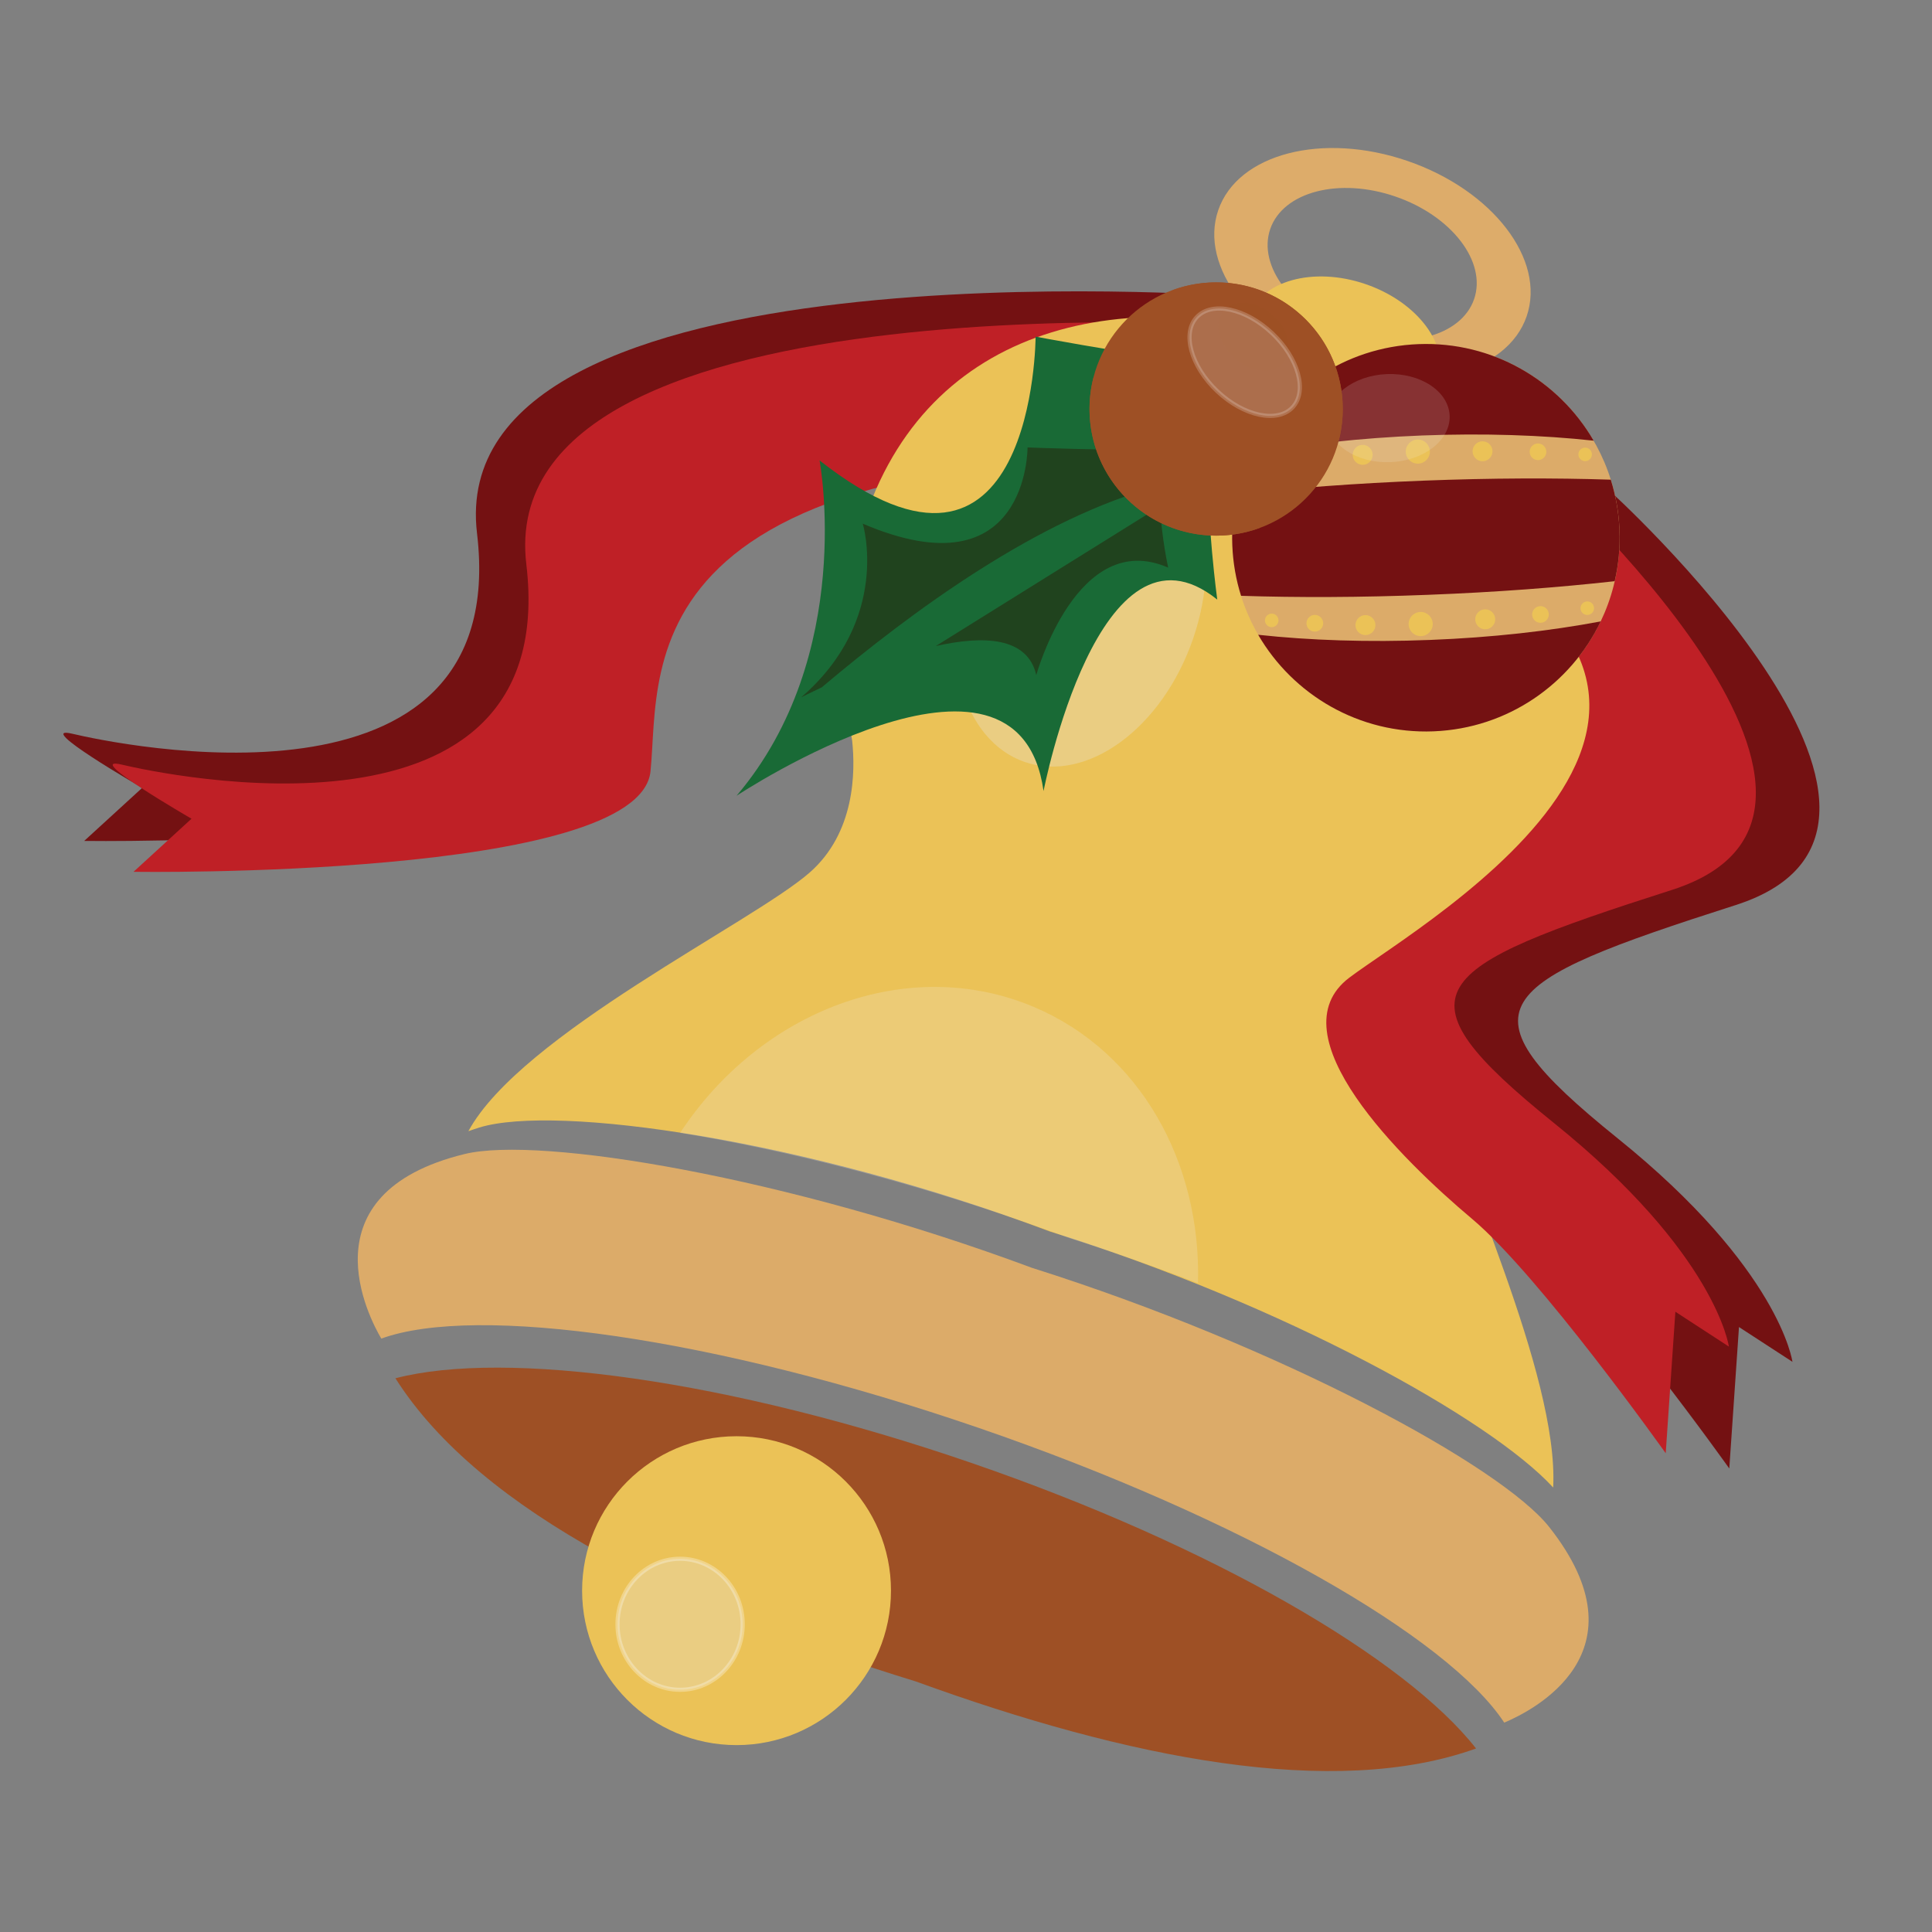 <?xml version="1.0" encoding="utf-8"?>
<!-- Generator: Adobe Illustrator 16.0.0, SVG Export Plug-In . SVG Version: 6.00 Build 0)  -->
<!DOCTYPE svg PUBLIC "-//W3C//DTD SVG 1.1//EN" "http://www.w3.org/Graphics/SVG/1.1/DTD/svg11.dtd">
<svg version="1.1" id="Layer_1" xmlns="http://www.w3.org/2000/svg" xmlns:xlink="http://www.w3.org/1999/xlink" x="0px" y="0px"
	 width="64px" height="64px" viewBox="0 0 64 64" enable-background="new 0 0 64 64" xml:space="preserve">
<rect x="0" y="0" width="64" height="64" fill="#808080" stroke="none"/>
<path fill="#741112" d="M40.792,9.806c0,0-26.157-1.936-24.99,7.862c1.166,9.797-12.05,6.961-13.402,6.639
	c-1.352-0.322,2.311,1.791,2.311,1.791l-1.922,1.759c0,0,16.766,0.249,17.126-3.328S18.835,12.976,42.2,14.173
	C62.008,15.187,40.792,9.806,40.792,9.806z"/>
<path fill="#BF2026" d="M42.426,10.828c0,0-26.157-1.936-24.991,7.861c1.166,9.799-12.05,6.961-13.401,6.64
	c-1.352-0.323,2.31,1.792,2.31,1.792l-1.921,1.759c0,0,16.765,0.25,17.126-3.329c0.361-3.577-1.08-11.553,22.284-10.356
	C63.643,16.208,42.426,10.828,42.426,10.828z"/>
<g>
	<path fill="#EBC257" d="M26.817,28.908c-1.891,1.653-9.564,5.363-11.301,8.564c0.117-0.041,0.237-0.082,0.362-0.121
		c2.548-0.783,10.79,0.395,18.9,3.443c7.758,2.424,14.594,6.215,16.673,8.482c0.194-3.768-3.249-10.822-3.701-13.172
		c-0.378-1.961,0.851-3.565,1.579-4.318c1.925-1.714,3.436-3.857,4.222-6.145c2.235-6.501-2.2-11.705-9.069-14.066
		c-6.87-2.363-13.569-0.987-15.803,5.512c-0.787,2.289-0.915,4.908-0.451,7.443C28.341,25.573,28.323,27.592,26.817,28.908z"/>
</g>
<path fill="#DDAC6A" d="M46.629,5.333c-2.822-0.971-5.63-0.241-6.273,1.629c-0.643,1.87,1.122,4.172,3.944,5.143
	c2.821,0.97,5.631,0.241,6.273-1.629S49.451,6.303,46.629,5.333z M44.686,10.986c-1.866-0.642-3.032-2.163-2.608-3.399
	c0.425-1.236,2.281-1.718,4.146-1.077c1.866,0.641,3.032,2.163,2.608,3.398C48.406,11.145,46.55,11.627,44.686,10.986z"/>
<ellipse transform="matrix(0.946 0.325 -0.325 0.946 6.179 -13.833)" fill="#EBC257" cx="44.482" cy="11.574" rx="3.32" ry="2.283"/>
<ellipse transform="matrix(0.946 0.325 -0.325 0.946 8.408 -10.554)" opacity="0.3" fill="#E6E7E8" cx="35.776" cy="19.874" rx="3.943" ry="5.675"/>
<ellipse transform="matrix(0.727 0.686 -0.686 0.727 42.921 -4.141)" opacity="0.2" fill="#E6E7E8" stroke="#FFFFFF" stroke-width="0.215" stroke-miterlimit="10" cx="26.671" cy="51.933" rx="3.395" ry="2.059"/>
<path fill="#741112" d="M53.25,16.191c0,0,12.396,11.181,4.245,13.791c-8.149,2.61-9.294,3.386-3.911,7.724
	c5.386,4.34,5.793,7.406,5.793,7.406l-1.771-1.152l-0.321,4.686c0,0-4.183-5.887-6.415-7.764c-2.338-1.965-6.564-6.109-4.063-7.992
	c2.499-1.883,15.942-9.521,1.007-15.524C32.878,11.362,53.25,16.191,53.25,16.191z"/>
<path fill="#9E5025" d="M32.175,48.46c-8.041-2.766-15.417-3.754-19.076-2.803c2.826,4.461,9.643,7.711,17.238,10.043
	c7.008,2.549,13.858,3.912,18.559,2.221C46.555,54.931,40.163,51.206,32.175,48.46z"/>
<circle fill="#EBC257" cx="24.399" cy="52.693" r="5.116"/>
<path fill="#DCAB69" d="M12.631,44.343c3.143-1.146,11.05-0.047,19.811,2.965c8.668,2.982,15.526,6.924,17.388,9.756
	c0.922-0.387,4.782-2.313,1.487-6.482c-1.589-2.01-8.872-5.973-17.134-8.584c-8.12-3.02-16.3-4.375-18.789-3.77
	C10.032,39.538,12.244,43.688,12.631,44.343z"/>
<g>
	<path opacity="0.2" fill="#F1F2F2" d="M35.446,41.021c1.452,0.459,2.873,0.961,4.239,1.486c0.11-3.99-1.912-7.662-5.441-9.152
		c-4.161-1.756-9.035,0.098-11.715,4.174C26.137,38.11,30.801,39.292,35.446,41.021z"/>
</g>
<path fill="#BF2026" d="M51.145,15.686c0,0,12.394,11.18,4.244,13.792c-8.15,2.609-9.295,3.385-3.91,7.725
	c5.383,4.336,5.792,7.404,5.792,7.404l-1.772-1.154l-0.32,4.688c0,0-4.182-5.889-6.415-7.764c-2.338-1.965-6.563-6.109-4.063-7.993
	c2.499-1.881,15.944-9.52,1.009-15.523C30.771,10.855,51.145,15.686,51.145,15.686z"/>
<g>
	<circle fill="#DCAB69" cx="47.235" cy="17.813" r="6.418"/>
	<g>
		<path fill="#741112" d="M47.104,14.426c2.049-0.079,3.984-0.013,5.688,0.172c-1.155-1.992-3.346-3.294-5.805-3.198
			c-2.463,0.096-4.544,1.565-5.54,3.641C43.129,14.724,45.053,14.507,47.104,14.426z"/>
		<path fill="#741112" d="M47.367,21.199c-2.05,0.081-3.985,0.014-5.688-0.171c1.157,1.991,3.346,3.294,5.807,3.198
			c2.46-0.096,4.542-1.565,5.54-3.641C51.341,20.902,49.418,21.12,47.367,21.199z"/>
	</g>
	<path fill="#741112" d="M40.979,16.372c-0.124,0.542-0.18,1.108-0.157,1.691c0.023,0.582,0.123,1.144,0.29,1.674
		c1.858,0.061,3.966,0.055,6.195-0.033c2.232-0.085,4.333-0.245,6.182-0.451c0.126-0.541,0.182-1.107,0.159-1.69
		c-0.023-0.582-0.123-1.143-0.289-1.673c-1.86-0.061-3.967-0.055-6.198,0.032C44.931,16.008,42.828,16.167,40.979,16.372z"/>
	<circle fill="#EBC257" cx="46.967" cy="14.959" r="0.4"/>
	<path fill="#EBC257" d="M45.472,15.054c0.005,0.182-0.135,0.337-0.317,0.343c-0.183,0.008-0.337-0.135-0.346-0.317
		c-0.005-0.183,0.137-0.337,0.317-0.343C45.31,14.729,45.464,14.872,45.472,15.054z"/>
	<circle fill="#EBC257" cx="43.473" cy="15.258" r="0.276"/>
	<circle fill="#EBC257" cx="42.058" cy="15.464" r="0.224"/>
	<circle fill="#EBC257" cx="49.111" cy="14.949" r="0.33"/>
	<circle fill="#EBC257" cx="50.948" cy="14.966" r="0.276"/>
	<circle fill="#EBC257" cx="52.51" cy="15.052" r="0.224"/>
	<circle fill="#EBC257" cx="47.062" cy="20.672" r="0.4"/>
	<circle fill="#EBC257" cx="45.232" cy="20.707" r="0.331"/>
	<circle fill="#EBC257" cx="43.555" cy="20.646" r="0.277"/>
	<circle fill="#EBC257" cx="42.127" cy="20.551" r="0.224"/>
	<circle fill="#EBC257" cx="49.2" cy="20.515" r="0.331"/>
	<circle fill="#EBC257" cx="51.03" cy="20.355" r="0.276"/>
	<circle fill="#EBC257" cx="52.581" cy="20.147" r="0.224"/>
	
		<ellipse transform="matrix(0.999 -0.039 0.039 0.999 -0.506 1.81)" opacity="0.15" fill="#F1F2F2" cx="46.012" cy="13.849" rx="2.023" ry="1.46"/>
</g>
<ellipse opacity="0.3" fill="#E6E7E8" stroke="#FFFFFF" stroke-width="0.138" stroke-miterlimit="10" cx="22.529" cy="53.806" rx="2.073" ry="2.17"/>
<path fill="#196A36" d="M41.892,11.461c-2.967-1.86-1.569,8.401-1.569,8.401c-3.918-3.147-5.754,6.342-5.754,6.342
	c-0.843-6.023-10.169,0.156-10.169,0.156c3.96-4.663,2.749-11.108,2.749-11.108c7.133,5.61,7.157-4.101,7.157-4.101
	S44.52,13.108,41.892,11.461z"/>
<g>
	<path fill="#20431E" d="M30.998,21.402c1.58-0.357,3.039-0.307,3.33,0.96c0,0,1.351-4.883,4.37-3.558c0,0-0.22-0.99-0.27-2.031
		L30.998,21.402z"/>
	<path fill="#20431E" d="M39.853,14.484c-0.59-0.192-0.954,0.005-1.166,0.401C39.896,14.852,40.659,14.745,39.853,14.484z"/>
	<path fill="#20431E" d="M34.039,14.822c0,0,0.036,4.876-5.459,2.525c0,0,0.964,3.156-2.042,5.755c0,0,0.26-0.135,0.685-0.334
		c2.971-2.505,7.181-5.62,11.205-6.679c0.02-0.463,0.096-0.894,0.26-1.204C36.867,14.936,34.039,14.822,34.039,14.822z"/>
</g>
<g>
	<circle fill="#9E5025" cx="40.286" cy="13.549" r="4.195"/>
	<g>
		<path fill="#9E5025" d="M41.77,11.906c0.996,0.898,1.869,1.813,2.582,2.678c0.369-1.458-0.06-3.068-1.253-4.146
			c-1.195-1.08-2.84-1.344-4.253-0.829C39.777,10.229,40.776,11.007,41.77,11.906z"/>
		<path fill="#9E5025" d="M38.801,15.193c-0.994-0.9-1.869-1.815-2.581-2.679c-0.37,1.458,0.06,3.068,1.254,4.147
			c1.194,1.079,2.838,1.344,4.253,0.828C40.794,16.869,39.794,16.091,38.801,15.193z"/>
	</g>
	<path fill="none" d="M38.019,10.018c-0.305,0.197-0.589,0.436-0.846,0.718c-0.256,0.282-0.464,0.59-0.629,0.915
		c0.843,0.878,1.829,1.837,2.912,2.815c1.084,0.979,2.138,1.865,3.096,2.613c0.306-0.197,0.591-0.436,0.847-0.718
		c0.255-0.283,0.466-0.591,0.629-0.915c-0.841-0.879-1.83-1.838-2.912-2.816C40.032,11.653,38.979,10.766,38.019,10.018z"/>
	<circle fill="#9E5025" cx="41.464" cy="12.093" r="0.261"/>
	<circle fill="#9E5025" cx="40.561" cy="11.308" r="0.217"/>
	<circle fill="#9E5025" cx="39.693" cy="10.636" r="0.18"/>
	<circle fill="#9E5025" cx="38.938" cy="10.085" r="0.147"/>
	<circle fill="#9E5025" cx="42.47" cy="13.066" r="0.216"/>
	<circle fill="#9E5025" cx="43.321" cy="13.914" r="0.18"/>
	<circle fill="#9E5025" cx="44.013" cy="14.668" r="0.147"/>
	<circle fill="#9E5025" cx="38.899" cy="14.806" r="0.261"/>
	<circle fill="#9E5025" cx="38.028" cy="13.986" r="0.217"/>
	<circle fill="#9E5025" cx="37.271" cy="13.193" r="0.18"/>
	<circle fill="#9E5025" cx="36.646" cy="12.496" r="0.146"/>
	<circle fill="#9E5025" cx="39.969" cy="15.71" r="0.216"/>
	<circle fill="#9E5025" cx="40.898" cy="16.471" r="0.18"/>
	<circle fill="#9E5025" cx="41.719" cy="17.081" r="0.147"/>
	
		<ellipse transform="matrix(0.742 0.671 -0.671 0.742 18.192 -24.973)" opacity="0.15" fill="#9E5025" cx="41.525" cy="11.137" rx="1.322" ry="0.955"/>
</g>
<ellipse transform="matrix(0.727 0.686 -0.686 0.727 19.493 -25.027)" opacity="0.2" fill="#E6E7E8" stroke="#FFFFFF" stroke-width="0.138" stroke-miterlimit="10" cx="41.24" cy="12.015" rx="2.181" ry="1.323"/>
</svg>
